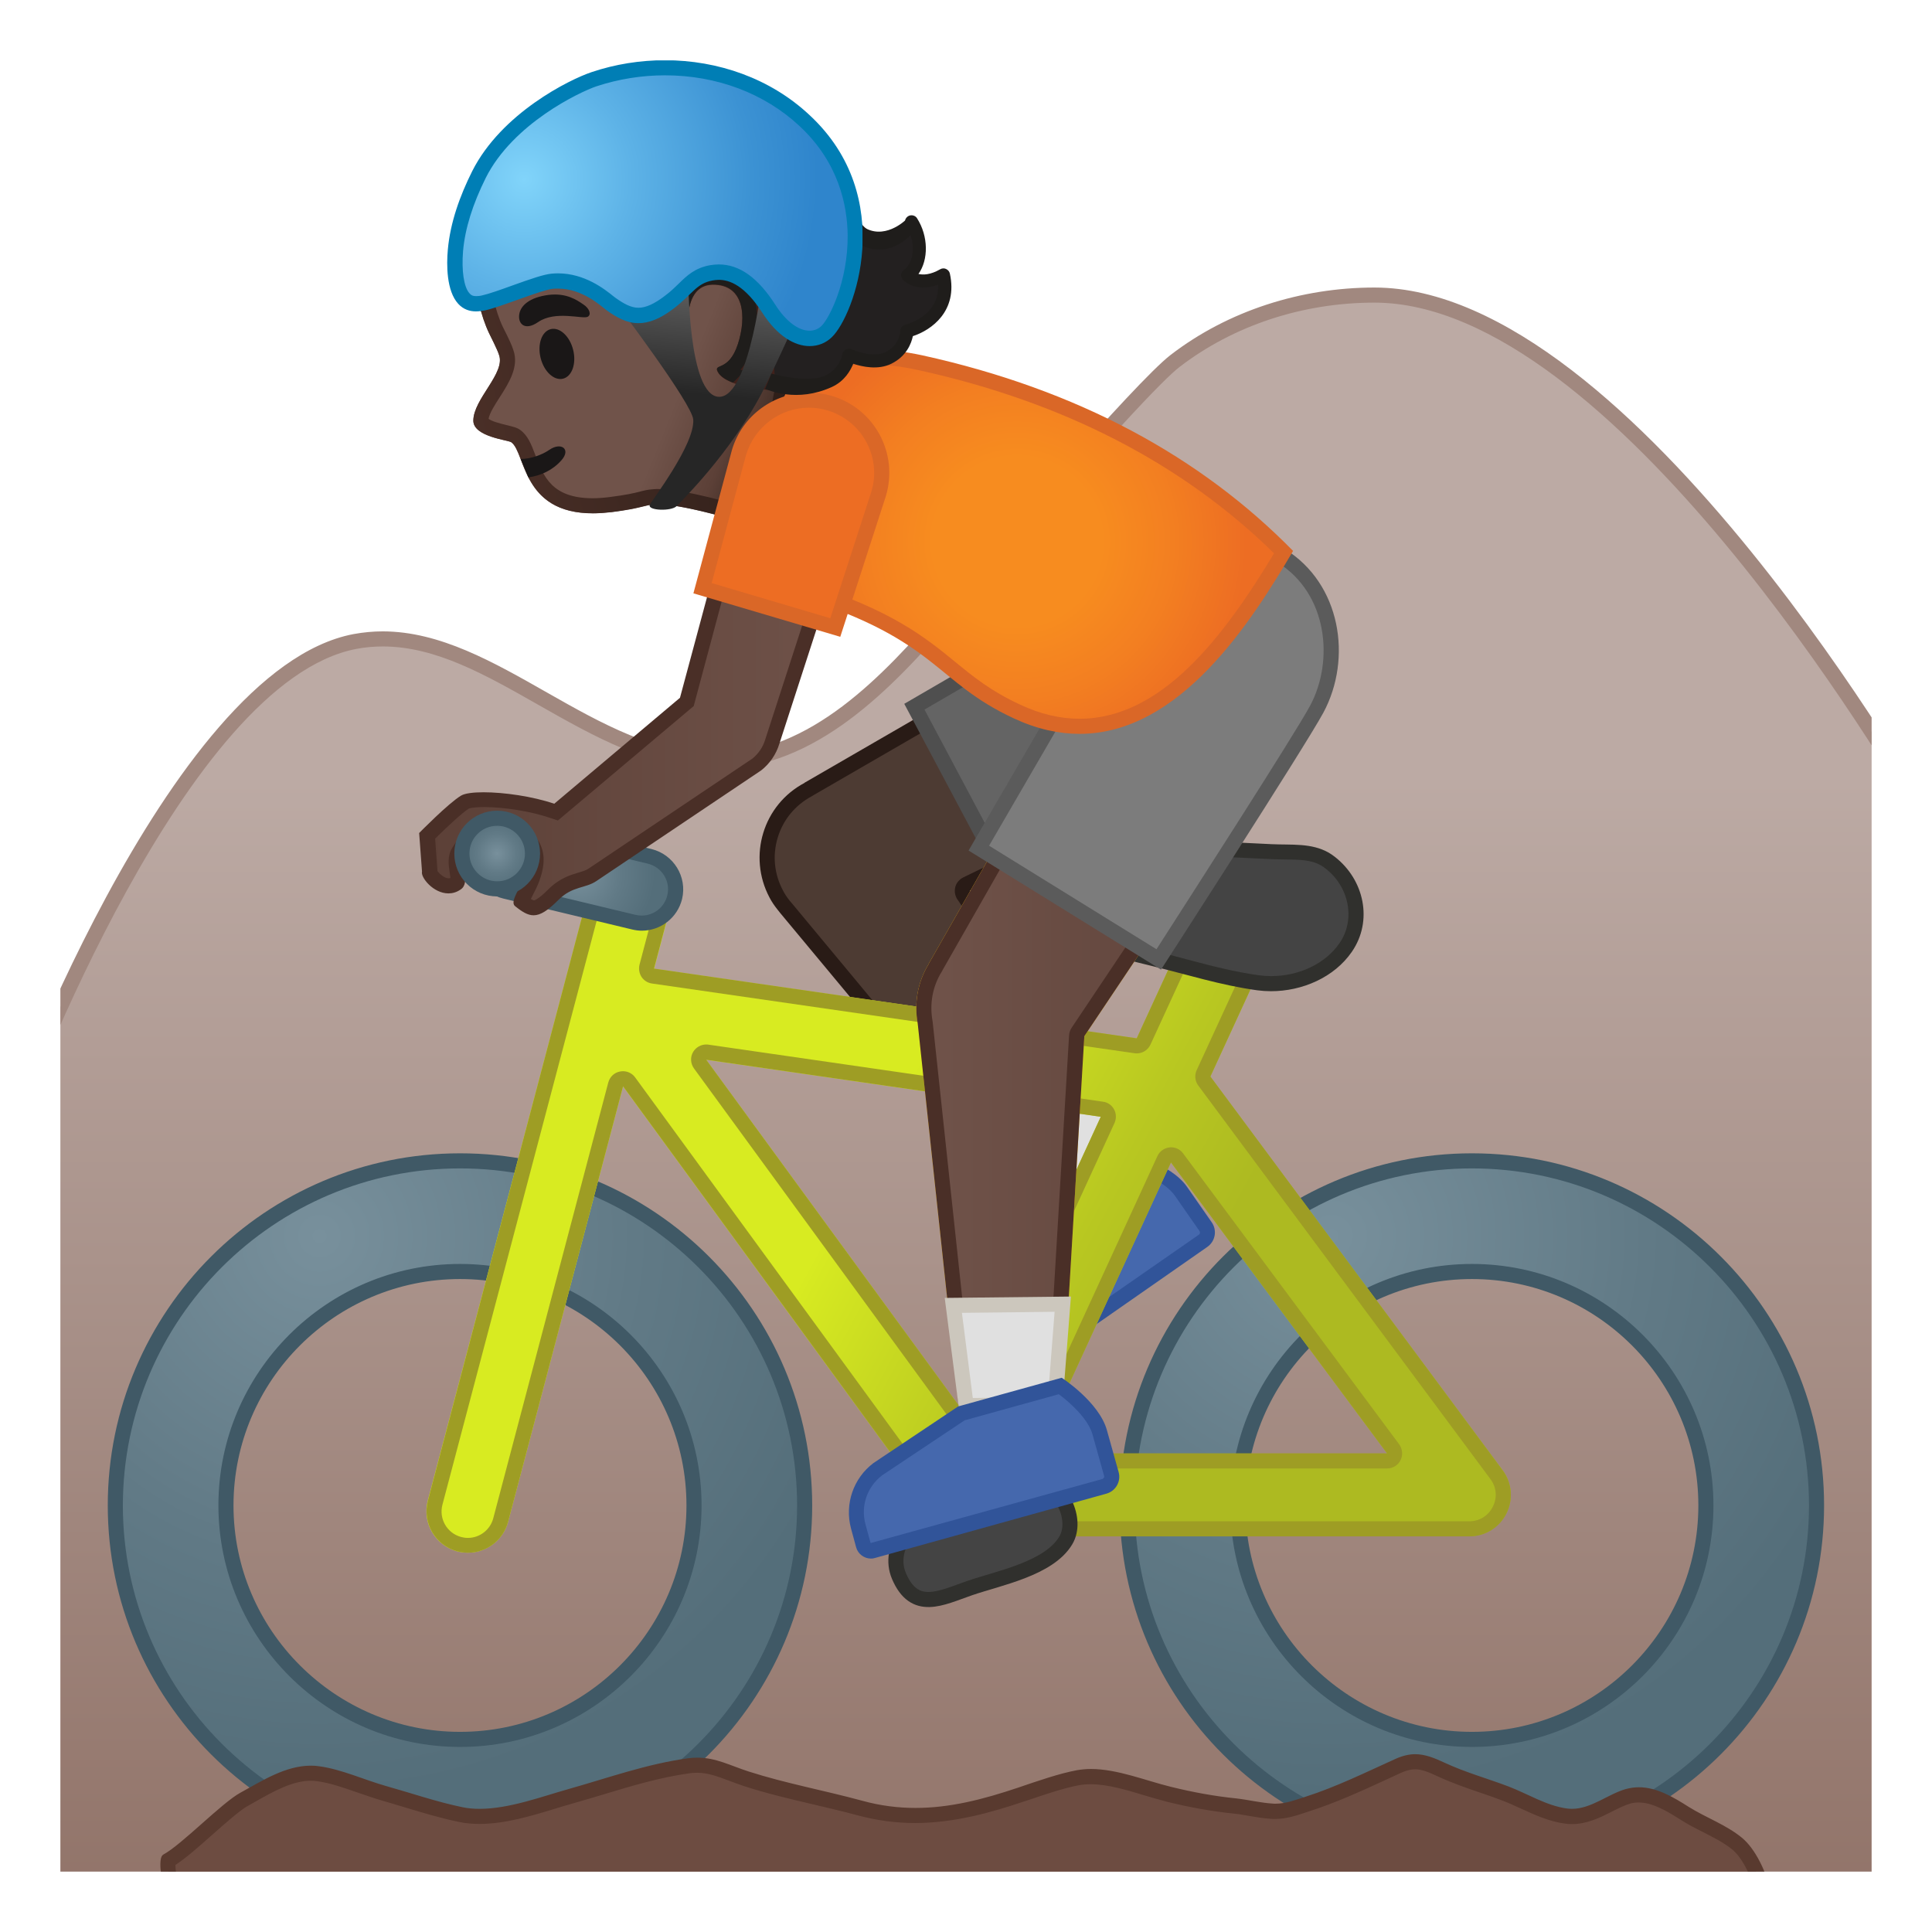 <svg viewBox="0 0 128 128" xmlns="http://www.w3.org/2000/svg" xmlns:xlink="http://www.w3.org/1999/xlink">
  <g id="Layer_4">
    <g>
      <defs>
        <rect id="SVGID_2_" height="120" width="120" x="4" y="4"/>
      </defs>
      <clipPath id="SVGID_3_">
        <use overflow="visible" xlink:href="#SVGID_2_"/>
      </clipPath>
      <g clip-path="url(#SVGID_3_)">
        <linearGradient id="SVGID_4_" gradientUnits="userSpaceOnUse" x1="64" x2="64" y1="29.208" y2="133.631">
          <stop offset="0.215" style="stop-color:#BCAAA4"/>
          <stop offset="1" style="stop-color:#8D6E63"/>
        </linearGradient>
        <path d="M0.5,127.5V75.14c0.64-1.74,11.29-30.41,23.03-32.63c0.6-0.11,1.22-0.17,1.84-0.17 c3.63,0,6.99,1.91,10.55,3.94c3.62,2.06,7.37,4.19,11.5,4.19l0.15,0c6.29-0.08,11.17-5.17,15.26-9.94 c8.43-9.84,13.49-15.42,15.02-16.6c3.65-2.81,8.34-4.36,13.2-4.36c16.28,0,35.19,32.39,36.44,34.57v73.38H0.5z" fill="url(#SVGID_4_)"/>
        <path d="M91.06,20.05c15.76,0,34.22,31.23,35.94,34.21V127H1V75.22c0.87-2.38,11.31-30.09,22.62-32.23 c0.57-0.11,1.16-0.16,1.75-0.16c3.5,0,6.8,1.88,10.3,3.87c3.68,2.09,7.49,4.26,11.75,4.26l0.15,0 c6.49-0.08,11.47-5.26,15.63-10.11c10.48-12.22,13.91-15.74,14.95-16.54C81.73,21.56,86.31,20.05,91.06,20.05 M91.06,19.05 c-4.83,0-9.68,1.52-13.51,4.47c-2.35,1.81-12.14,13.22-15.1,16.68c-3.99,4.65-8.76,9.69-14.89,9.76c-0.05,0-0.09,0-0.14,0 c-7.92,0-14.46-8.12-22.06-8.13c-0.64,0-1.28,0.06-1.94,0.18C10.97,44.38,0,75.05,0,75.05V128h128V53.99 C128,53.99,108.3,19.05,91.06,19.05L91.06,19.05z" fill="#A1887F"/>
      </g>
      <g clip-path="url(#SVGID_3_)">
        <g>
          <defs>
            <rect id="SVGID_5_" height="120" width="120" x="4" y="4"/>
          </defs>
          <clipPath id="SVGID_6_">
            <use overflow="visible" xlink:href="#SVGID_5_"/>
          </clipPath>
          <g clip-path="url(#SVGID_6_)">
            <path d="M66.37,91.4c-0.17,0-0.33-0.08-0.43-0.23l-0.73-1.06c-0.83-1.21-0.84-2.79-0.02-4.01l3.99-5.31 l5.59-3.89c0.66,0.19,2.66,0.85,3.48,2.03l1.63,2.34c0.21,0.3,0.14,0.72-0.17,0.93l-13.05,9.1 C66.58,91.37,66.48,91.4,66.37,91.4C66.37,91.4,66.37,91.4,66.37,91.4z" fill="#4568AD"/>
            <path d="M74.86,77.45c0.88,0.27,2.37,0.89,2.98,1.77l1.63,2.34c0.03,0.05,0.03,0.1,0.03,0.13 c-0.01,0.03-0.02,0.08-0.07,0.11l-13.08,9.09l-0.73-1.06c-0.71-1.04-0.72-2.38-0.03-3.43l3.94-5.25L74.86,77.45 M74.67,76.36 l-5.85,4.06l-4.06,5.4c-0.93,1.39-0.92,3.2,0.03,4.57l0.73,1.06c0.2,0.29,0.52,0.44,0.84,0.44c0.2,0,0.4-0.06,0.58-0.18 l13.05-9.1c0.53-0.37,0.66-1.1,0.29-1.63l-1.63-2.34C77.55,77.05,74.67,76.36,74.67,76.36L74.67,76.36z" fill="#315499"/>
          </g>
          <g clip-path="url(#SVGID_6_)">
            <g>
              <g>
                <g>
                  <g>
                    <linearGradient id="SVGID_8_" gradientUnits="userSpaceOnUse" x1="38.669" x2="52.856" y1="19.077" y2="24.827">
                      <stop offset="0.55" style="stop-color:#70534A"/>
                      <stop offset="0.83" style="stop-color:#5C4037"/>
                      <stop offset="1" style="stop-color:#3C2B24"/>
                    </linearGradient>
                    <path d="M51.68,10.35c-3.24-3.37-9.33-5.24-13.7-3.56c-4.89,1.88-6.85,6.07-6.6,10.81 c0.09,1.72,0.49,3.37,1.03,4.49c0.06,0.13,0.56,1.1,0.65,1.42c0.45,1.2-1.7,2.93-1.7,4.36 c0,1.07,2.31,1.28,2.51,1.43c1.04,0.75,0.63,5.39,6.66,4.62c2.03-0.26,2.13-0.47,2.86-0.51 c1.9-0.12,7.26,1.63,7.26,1.63l2.12-4.44c0,0-1.74-0.8-0.04-6.17C54.04,20.31,53.76,12.51,51.68,10.35z" fill="url(#SVGID_8_)"/>
                    <g>
                      <linearGradient id="SVGID_10_" gradientUnits="userSpaceOnUse" x1="30.459" x2="54.305" y1="24.459" y2="18.312">
                        <stop offset="0" style="stop-color:#4A2F27"/>
                        <stop offset="1" style="stop-color:#291B16"/>
                      </linearGradient>
                      <path d="M41.59,7.16c3.38,0,7.14,1.56,9.37,3.88c1.67,1.74,2.13,8.96,0.83,13.08 c-1.23,3.89-0.78,5.77-0.2,6.66l-1.46,3.04c-1.57-0.48-4.85-1.42-6.54-1.42c-0.09,0-0.17,0-0.26,0.01 c-0.4,0.02-0.67,0.09-0.97,0.17c-0.36,0.09-0.85,0.21-1.96,0.35c-0.4,0.05-0.78,0.08-1.13,0.08 c-2.72,0-3.27-1.46-3.81-2.88c-0.26-0.69-0.49-1.28-1-1.65c-0.21-0.15-0.43-0.2-0.79-0.29 c-0.68-0.16-1.12-0.3-1.3-0.44c0.06-0.38,0.44-0.97,0.75-1.45c0.6-0.94,1.28-2.01,0.89-3.11 c-0.09-0.3-0.31-0.77-0.64-1.42l-0.06-0.12c-0.5-1.05-0.85-2.59-0.93-4.11c-0.15-2.76,0.43-7.7,5.96-9.83 C39.3,7.35,40.4,7.16,41.59,7.16 M41.59,6.16c-1.27,0-2.49,0.2-3.61,0.63c-4.89,1.88-6.85,6.07-6.6,10.81 c0.09,1.72,0.49,3.37,1.03,4.49c0.06,0.13,0.56,1.1,0.65,1.42c0.45,1.2-1.7,2.93-1.7,4.36 c0,1.07,2.31,1.28,2.52,1.43c0.96,0.69,0.68,4.71,5.4,4.71c0.39,0,0.8-0.03,1.26-0.08 c2.03-0.26,2.13-0.47,2.86-0.51c0.06,0,0.13-0.01,0.19-0.01c2.04,0,7.07,1.64,7.07,1.64l2.12-4.44 c0,0-1.74-0.8-0.04-6.17c1.3-4.11,1.02-11.91-1.06-14.08C49.27,7.84,45.28,6.16,41.59,6.16L41.59,6.16z" fill="url(#SVGID_10_)"/>
                    </g>
                  </g>
                  <path d="M35.01,31.63c0.83-0.12,1.61-0.48,2.19-1.14c0.64-0.72-0.01-1.23-0.8-0.69 c-0.48,0.33-1.2,0.6-1.9,0.61L35.01,31.63z" fill="#1A1717"/>
                </g>
                <ellipse cx="36.88" cy="23.43" fill="#1A1717" rx="1.11" ry="1.69" transform="matrix(0.971 -0.241 0.241 0.971 -4.562 9.585)"/>
                <path d="M35.65,21.34c-0.93,0.64-1.39,0.05-1.23-0.61c0.12-0.48,0.63-1.02,1.91-1.19 c1.2-0.15,1.89,0.34,2.32,0.63c0.44,0.29,0.53,0.7,0.28,0.82C38.59,21.16,36.8,20.55,35.65,21.34z" fill="#1A1717"/>
              </g>
              <g>
                <radialGradient id="SVGID_11_" cx="52.74" cy="18.282" gradientTransform="matrix(1.044 -0.074 0.075 1.036 -20.229 -4.24)" gradientUnits="userSpaceOnUse" r="10.152">
                  <stop offset="0" style="stop-color:#5B3127"/>
                  <stop offset="1" style="stop-color:#40211B"/>
                </radialGradient>
                <path d="M53.13,12.16c-0.43-0.58-0.9-1.12-1.44-1.6c-0.76-0.68-1.64-1.21-2.56-1.64 c-2.44-1.13-5.24-1.5-7.88-0.96c-2.64,0.54-5.08,2.02-6.73,4.15c-1.27,1.65-2.05,3.91-1.25,5.83 c0.99-0.29,1.72-1.15,2.8-1.37c1.4-0.3,2.93-0.32,4.12-1.11c0.46-0.3,0.85-0.71,1.28-1.05c0.11-0.03,0.18-0.04,0.18-0.04 c1.91,0.55,0.5,5.03,2.91,6.98c0.48,0.39,1.04,0.71,1.04,0.71s-0.41-3.16,1.61-3.19c2.1-0.03,2.27,2.12,1.67,3.95 c-0.62,1.9-1.69,1.23-1.31,1.86c0.62,1.03,3.81,1.33,4.81,1.12c1.34-0.27,2.2-1.73,3-2.84c0.93-1.28,0.85-2.8,0.71-4.38 c-0.16-1.74-0.99-3.35-1.91-4.84C53.85,13.19,53.5,12.66,53.13,12.16z" fill="url(#SVGID_11_)"/>
              </g>
              <path d="M48.57,25.35l0.76-0.78c-0.09-0.03-0.19-0.05-0.27-0.08c0.27-0.3,0.54-0.74,0.75-1.39 c0.26-0.79,0.75-2.77-0.25-4.15c-0.36-0.49-1.05-1.09-2.3-1.09c-0.01,0-0.06,0-0.06,0c-0.72,0.01-1.35,0.29-1.8,0.82 c-0.35,0.4-0.55,0.9-0.67,1.4c-0.44-0.63-0.63-1.47-0.76-2.34l-0.92,0.42c0.2,1.18,0.55,2.38,1.51,3.16 c0.48,0.39,1.04,0.71,1.04,0.71s-0.41-3.16,1.61-3.19c0.02,0,0.03,0,0.05,0c2.05,0,2.22,2.13,1.63,3.95 c-0.62,1.9-1.69,1.23-1.31,1.86C47.73,24.95,48.11,25.17,48.57,25.35z" fill="#1F1D1B"/>
            </g>
            <g>
              <g>
                <path d="M51.94,60c0,0-0.02-0.03-0.04-0.05c-0.2-0.25-0.35-0.49-0.48-0.73c-1.32-2.49-0.37-5.59,2.11-6.91 c0.03-0.02,0.06-0.04,0.08-0.06l23.53-13.61l5.72,10.76l-18.83,9.16c-0.13,0.06-0.23,0.18-0.26,0.32 c-0.04,0.14-0.01,0.29,0.07,0.41l11.11,16.15l-6.31,4.64C68.65,80.08,51.99,60.06,51.94,60z" fill="#4D3B33"/>
                <path d="M76.96,39.34l5.23,9.85l-18.37,8.94c-0.26,0.13-0.46,0.36-0.53,0.64 c-0.07,0.28-0.02,0.58,0.14,0.82l10.83,15.75l-5.54,4.07L52.46,59.84c-0.04-0.05-0.08-0.09-0.13-0.15 c-0.01-0.01-0.02-0.03-0.03-0.04c-0.18-0.23-0.32-0.44-0.43-0.66c-0.58-1.09-0.7-2.33-0.34-3.51 c0.36-1.18,1.16-2.14,2.24-2.72c0.04-0.02,0.09-0.05,0.13-0.08L76.96,39.34 M77.35,37.95L53.3,51.86l0,0.01 c-2.74,1.45-3.77,4.85-2.32,7.59c0.15,0.29,0.33,0.55,0.53,0.8l0,0l0.04,0.05c0.05,0.06,0.1,0.12,0.15,0.19l16.86,20.27 l7.08-5.21L64.26,59.01l19.3-9.39L77.35,37.95L77.35,37.95z" fill="#291B16"/>
              </g>
              <circle cx="80.46" cy="43.79" fill="#FBC11B" r="6.61"/>
              <g>
                <path d="M60.58,46.83l16.49-9.58c0.02-0.01,0.03-0.01,0.05-0.02c1.06-0.56,2.26-0.86,3.45-0.86 c2.73,0,5.23,1.5,6.51,3.91c0.92,1.74,1.12,3.73,0.54,5.61c-0.58,1.88-1.85,3.43-3.59,4.35l-16.87,8.97L60.58,46.83z" fill="#646464"/>
                <path d="M80.57,36.86c2.55,0,4.87,1.4,6.07,3.64c0.86,1.62,1.04,3.48,0.5,5.23 c-0.54,1.75-1.72,3.19-3.34,4.05l-16.43,8.74l-6.12-11.51l16.04-9.32c0.02-0.01,0.04-0.02,0.06-0.03 C78.34,37.14,79.45,36.86,80.57,36.86 M80.57,35.86c-1.25,0-2.51,0.3-3.69,0.92l0-0.01l-16.97,9.86l7.04,13.24l17.31-9.21 c3.84-2.04,5.29-6.8,3.25-10.64C86.11,37.38,83.38,35.86,80.57,35.86L80.57,35.86z" fill="#4F4F4F"/>
              </g>
              <polygon fill="#E0E0E0" points=" 71.3,69.26 63.66,74.88 68.56,80.77 75.64,75.56 " stroke="#CCC7BD" stroke-linecap="round" stroke-linejoin="round" stroke-miterlimit="10"/>
            </g>
            <g>
              <g>
                <radialGradient id="SVGID_12_" cx="88.215" cy="81.891" gradientUnits="userSpaceOnUse" r="37.047">
                  <stop offset="0" style="stop-color:#78909C"/>
                  <stop offset="0.562" style="stop-color:#617A86"/>
                  <stop offset="1" style="stop-color:#546E7A"/>
                </radialGradient>
                <path d="M97.52,122.57c-12.59,0-22.84-10.24-22.84-22.83c0-12.59,10.25-22.83,22.84-22.83 c12.59,0,22.83,10.24,22.83,22.83C120.35,112.33,110.11,122.57,97.52,122.57z M97.52,84.24c-8.55,0-15.51,6.95-15.51,15.5 s6.96,15.5,15.51,15.5c8.55,0,15.5-6.95,15.5-15.5S106.07,84.24,97.52,84.24z" fill="url(#SVGID_12_)"/>
                <path d="M97.52,77.41c12.31,0,22.33,10.02,22.33,22.33c0,12.31-10.02,22.33-22.33,22.33 c-12.32,0-22.34-10.02-22.34-22.33C75.19,87.42,85.21,77.41,97.52,77.41 M97.52,115.74c8.82,0,16-7.18,16-16 c0-8.82-7.18-16-16-16c-8.83,0-16.01,7.18-16.01,16C81.52,108.56,88.7,115.74,97.52,115.74 M97.52,76.41 c-12.87,0-23.34,10.47-23.34,23.33c0,12.87,10.47,23.33,23.34,23.33c12.86,0,23.33-10.47,23.33-23.33 C120.85,86.87,110.39,76.41,97.52,76.41L97.52,76.41z M97.52,114.74c-8.26,0-15.01-6.73-15.01-15c0-8.27,6.74-15,15.01-15 c8.27,0,15,6.73,15,15C112.52,108.01,105.79,114.74,97.52,114.74L97.52,114.74z" fill="#405966"/>
              </g>
              <g>
                <radialGradient id="SVGID_16_" cx="21.175" cy="81.891" gradientUnits="userSpaceOnUse" r="37.047">
                  <stop offset="0" style="stop-color:#78909C"/>
                  <stop offset="0.562" style="stop-color:#617A86"/>
                  <stop offset="1" style="stop-color:#546E7A"/>
                </radialGradient>
                <path d="M30.48,122.57c-12.59,0-22.84-10.24-22.84-22.83c0-12.59,10.25-22.83,22.84-22.83 c12.59,0,22.83,10.24,22.83,22.83C53.31,112.33,43.07,122.57,30.48,122.57z M30.48,84.24c-8.55,0-15.51,6.95-15.51,15.5 s6.96,15.5,15.51,15.5c8.54,0,15.5-6.95,15.5-15.5S39.03,84.24,30.48,84.24z" fill="url(#SVGID_16_)"/>
                <path d="M30.48,77.41c12.31,0,22.33,10.02,22.33,22.33c0,12.31-10.02,22.33-22.33,22.33 c-12.32,0-22.34-10.02-22.34-22.33C8.15,87.42,18.17,77.41,30.48,77.41 M30.48,115.74c8.82,0,16-7.18,16-16 c0-8.82-7.18-16-16-16c-8.83,0-16.01,7.18-16.01,16C14.48,108.56,21.66,115.74,30.48,115.74 M30.48,76.41 c-12.87,0-23.34,10.47-23.34,23.33c0,12.87,10.47,23.33,23.34,23.33c12.86,0,23.33-10.47,23.33-23.33 C53.81,86.87,43.35,76.41,30.48,76.41L30.48,76.41z M30.48,114.74c-8.26,0-15.01-6.73-15.01-15c0-8.27,6.74-15,15.01-15 c8.27,0,15,6.73,15,15C45.48,108.01,38.75,114.74,30.48,114.74L30.48,114.74z" fill="#405966"/>
              </g>
              <g>
                <linearGradient id="SVGID_17_" gradientUnits="userSpaceOnUse" x1="53.027" x2="88.271" y1="66.011" y2="85.007">
                  <stop offset="0.224" style="stop-color:#D8EB21"/>
                  <stop offset="0.24" style="stop-color:#D6E921"/>
                  <stop offset="0.606" style="stop-color:#B8C721"/>
                  <stop offset="0.804" style="stop-color:#ADBA21"/>
                </linearGradient>
                <path d="M77.15,74.57c-0.13,0-0.26-0.01-0.4-0.03l-36.42-5.26c-1.5-0.22-2.54-1.6-2.32-3.1 c0.22-1.5,1.64-2.55,3.11-2.32l36.42,5.26c1.5,0.22,2.54,1.61,2.32,3.11C79.66,73.59,78.49,74.57,77.15,74.57z" fill="url(#SVGID_17_)"/>
              </g>
              <g>
                <linearGradient id="SVGID_18_" gradientUnits="userSpaceOnUse" x1="51.442" x2="86.692" y1="68.952" y2="87.952">
                  <stop offset="0.224" style="stop-color:#D8EB21"/>
                  <stop offset="0.24" style="stop-color:#D6E921"/>
                  <stop offset="0.606" style="stop-color:#B8C721"/>
                  <stop offset="0.804" style="stop-color:#ADBA21"/>
                </linearGradient>
                <path d="M64.44,101.78c-0.87,0-1.7-0.42-2.22-1.12L38.51,68.18c-0.9-1.22-0.63-2.94,0.6-3.83 c1.22-0.89,2.94-0.62,3.83,0.6L63.9,93.64L78.94,60.9c0.63-1.38,2.26-1.98,3.64-1.35c1.38,0.63,1.99,2.26,1.35,3.64 l-17,36.99c-0.4,0.88-1.25,1.48-2.22,1.58C64.62,101.77,64.53,101.78,64.44,101.78z" fill="url(#SVGID_18_)"/>
              </g>
              <g>
                <linearGradient id="SVGID_22_" gradientUnits="userSpaceOnUse" x1="48.916" x2="84.166" y1="73.638" y2="92.638">
                  <stop offset="0.224" style="stop-color:#D8EB21"/>
                  <stop offset="0.24" style="stop-color:#D6E921"/>
                  <stop offset="0.606" style="stop-color:#B8C721"/>
                  <stop offset="0.804" style="stop-color:#ADBA21"/>
                </linearGradient>
                <path d="M97.35,101.78H64.44c-1.51,0-2.74-1.23-2.74-2.74c0-1.51,1.23-2.74,2.74-2.74H91.9 L74.94,73.47c-0.9-1.22-0.65-2.94,0.57-3.84c1.22-0.9,2.94-0.65,3.84,0.57l20.2,27.2c0.62,0.83,0.72,1.94,0.25,2.87 C99.34,101.19,98.39,101.78,97.35,101.78z" fill="url(#SVGID_22_)"/>
              </g>
              <g>
                <linearGradient id="SVGID_23_" gradientUnits="userSpaceOnUse" x1="43.529" x2="78.779" y1="83.632" y2="102.632">
                  <stop offset="0.224" style="stop-color:#D8EB21"/>
                  <stop offset="0.24" style="stop-color:#D6E921"/>
                  <stop offset="0.606" style="stop-color:#B8C721"/>
                  <stop offset="0.804" style="stop-color:#ADBA21"/>
                </linearGradient>
                <path d="M31,102.87c-0.24,0-0.47-0.03-0.71-0.09c-1.46-0.39-2.33-1.89-1.95-3.35L39.1,58.72 c0.4-1.46,1.9-2.34,3.35-1.95c1.47,0.39,2.35,1.89,1.96,3.35l-10.75,40.71C33.33,102.06,32.21,102.87,31,102.87z" fill="url(#SVGID_23_)"/>
              </g>
              <path d="M41.75,57.67c0.15,0,0.3,0.02,0.44,0.06c0.45,0.12,0.83,0.41,1.07,0.81 c0.23,0.4,0.3,0.87,0.18,1.32l-1.07,4.05c-0.07,0.28-0.02,0.57,0.13,0.81c0.16,0.24,0.41,0.4,0.69,0.44l31.98,4.62 c0.05,0.01,0.1,0.01,0.14,0.01c0.39,0,0.74-0.22,0.91-0.58l3.63-7.89c0.28-0.62,0.9-1.01,1.59-1.01 c0.25,0,0.49,0.05,0.72,0.16c0.43,0.2,0.75,0.54,0.91,0.98c0.16,0.44,0.14,0.91-0.05,1.33l-3.74,8.13 c-0.15,0.33-0.11,0.72,0.11,1.01L98.75,98c0.4,0.53,0.46,1.23,0.15,1.83c-0.29,0.59-0.89,0.96-1.55,0.96H64.44 c-0.12,0-0.24-0.02-0.38-0.05c-0.03-0.01-0.07-0.02-0.11-0.03c-0.11-0.03-0.19-0.06-0.26-0.09 c-0.03-0.01-0.05-0.03-0.11-0.06c-0.07-0.04-0.14-0.08-0.2-0.13c-0.04-0.03-0.08-0.06-0.11-0.09 c-0.06-0.05-0.1-0.11-0.15-0.17c-0.03-0.04-0.07-0.08-0.11-0.12L42.08,71.38c-0.19-0.26-0.49-0.41-0.81-0.41 c-0.06,0-0.12,0.01-0.19,0.02c-0.38,0.07-0.68,0.35-0.78,0.73l-7.62,28.87c-0.2,0.76-0.89,1.3-1.68,1.3 c-0.16,0-0.3-0.02-0.45-0.06c-0.93-0.25-1.48-1.2-1.24-2.13l10.75-40.7C40.27,58.21,40.96,57.67,41.75,57.67L41.75,57.67 M63.9,94.64c0.03,0,0.07,0,0.1-0.01c0.35-0.04,0.66-0.26,0.81-0.58l9.03-19.65c0.13-0.29,0.12-0.62-0.03-0.9 c-0.15-0.28-0.42-0.47-0.74-0.51l-26.14-3.78c-0.05-0.01-0.1-0.01-0.14-0.01c-0.35,0-0.67,0.18-0.86,0.48 c-0.21,0.34-0.19,0.78,0.05,1.11l17.11,23.43C63.28,94.49,63.58,94.64,63.9,94.64 M68.72,97.29H91.9 c0.38,0,0.72-0.21,0.89-0.55c0.17-0.34,0.13-0.74-0.09-1.05L78.38,76.41c-0.19-0.26-0.49-0.4-0.8-0.4 c-0.03,0-0.07,0-0.1,0.01c-0.35,0.04-0.66,0.26-0.8,0.58l-8.86,19.28c-0.14,0.31-0.12,0.67,0.07,0.96 C68.06,97.12,68.38,97.29,68.72,97.29 M41.75,56.67c-1.21,0-2.32,0.81-2.65,2.04L28.35,99.43 c-0.38,1.46,0.49,2.96,1.95,3.35c0.24,0.06,0.47,0.09,0.71,0.09c1.21,0,2.32-0.81,2.65-2.04l7.62-28.86l20.95,28.69 c0.04,0.05,0.09,0.09,0.13,0.14c0.08,0.09,0.15,0.18,0.24,0.26c0.06,0.05,0.12,0.1,0.18,0.15c0.1,0.08,0.2,0.15,0.31,0.21 c0.06,0.03,0.12,0.07,0.18,0.1c0.13,0.06,0.27,0.11,0.4,0.15c0.05,0.02,0.1,0.04,0.16,0.05c0.19,0.04,0.4,0.07,0.6,0.07 h32.92c1.04,0,1.99-0.58,2.45-1.51c0.47-0.92,0.38-2.04-0.25-2.87L80.19,71.32l3.74-8.13c0.64-1.38,0.03-3.01-1.35-3.64 c-0.37-0.17-0.76-0.25-1.14-0.25c-1.04,0-2.04,0.59-2.5,1.6l-3.63,7.89l-31.98-4.62l1.07-4.05 c0.39-1.46-0.48-2.96-1.96-3.35C42.21,56.7,41.98,56.67,41.75,56.67L41.75,56.67z M63.9,93.64L46.79,70.21l26.14,3.78 L63.9,93.64L63.9,93.64z M68.72,96.29l8.86-19.28L91.9,96.29H68.72L68.72,96.29z" fill="#9E9D24"/>
              <path clip-rule="evenodd" d=" M62.21,99.76c-1.67,0.74-3.47,2.72-2.65,4.66c1.03,2.41,2.77,1.46,4.67,0.8c1.9-0.66,5.26-1.28,6.38-3.16 c0.83-1.39-0.31-3.72-1.9-3.98C67.75,97.92,63.11,99.36,62.21,99.76z" fill="#444444" fill-rule="evenodd" stroke="#30302D" stroke-linecap="round" stroke-linejoin="round" stroke-miterlimit="10"/>
              <g>
                <radialGradient id="SVGID_24_" cx="38.248" cy="57.884" gradientUnits="userSpaceOnUse" r="5.154">
                  <stop offset="0" style="stop-color:#78909C"/>
                  <stop offset="0.562" style="stop-color:#617A86"/>
                  <stop offset="1" style="stop-color:#546E7A"/>
                </radialGradient>
                <path d="M42.52,61.15c-0.18,0-0.35-0.02-0.52-0.06l-8.54-2.05c-0.58-0.14-1.08-0.5-1.39-1.01 c-0.31-0.51-0.41-1.11-0.27-1.7c0.24-1.01,1.14-1.72,2.19-1.72c0.17,0,0.35,0.02,0.52,0.06l8.54,2.05 c1.2,0.29,1.95,1.5,1.66,2.71C44.46,60.44,43.56,61.15,42.52,61.15z" fill="url(#SVGID_24_)"/>
                <path d="M33.98,55.12L33.98,55.12c0.14,0,0.27,0.02,0.4,0.05l8.54,2.05c0.94,0.23,1.52,1.17,1.29,2.1 c-0.19,0.79-0.89,1.34-1.7,1.34c-0.14,0-0.27-0.02-0.41-0.05l-8.54-2.05c-0.45-0.11-0.84-0.39-1.08-0.78 c-0.24-0.4-0.32-0.87-0.21-1.32C32.47,55.67,33.17,55.12,33.98,55.12 M33.98,54.12c-1.24,0-2.37,0.84-2.67,2.1 c-0.35,1.48,0.55,2.96,2.03,3.31l8.54,2.05c0.21,0.05,0.42,0.08,0.64,0.08c1.24,0,2.36-0.84,2.67-2.1 c0.35-1.47-0.56-2.95-2.03-3.31l-8.54-2.05C34.41,54.14,34.19,54.12,33.98,54.12L33.98,54.12z" fill="#405966"/>
              </g>
              <g>
                <path clip-rule="evenodd" d="M84.22,65.17c-0.28,0-0.57-0.02-0.84-0.06 c-1.67-0.23-3.35-0.67-4.98-1.1c-0.67-0.18-1.33-0.35-1.99-0.51l-0.33-0.08c-1.98-0.48-4.03-0.98-5.83-1.95 c-1.82-0.98-2.4-2-1.91-3.29c0.46-1.2,1.71-2.11,2.9-2.11l0.14,0c0.78,0.04,1.56,0.05,2.34,0.05c0.52,0,1.04-0.01,1.55-0.01 c0.52-0.01,1.03-0.01,1.55-0.01c1.03,0,1.85,0.02,2.6,0.07c1.57,0.1,3.15,0.17,4.71,0.25l0.12,0 c0.29,0.01,0.58,0.02,0.86,0.02c0.97,0.01,1.88,0.02,2.68,0.47c0.1,0.06,0.23,0.14,0.34,0.23c1.79,1.39,2.24,3.85,1.04,5.61 C88.16,64.25,86.26,65.17,84.22,65.17C84.22,65.17,84.22,65.17,84.22,65.17z" fill="#444444" fill-rule="evenodd"/>
                <path d="M71.24,56.57c0.04,0,0.07,0,0.11,0c0.69,0.04,1.44,0.05,2.37,0.05c0.52,0,1.04-0.01,1.55-0.01 c0.51-0.01,1.03-0.01,1.54-0.01c1.02,0,1.84,0.02,2.58,0.07c1.54,0.1,3.12,0.17,4.64,0.24l0.2,0.01 c0.29,0.01,0.59,0.02,0.88,0.02c0.94,0.01,1.76,0.02,2.4,0.39c0.1,0.06,0.21,0.13,0.32,0.22c1.57,1.22,1.98,3.39,0.92,4.93 c-0.92,1.35-2.66,2.19-4.54,2.19c-0.26,0-0.52-0.02-0.77-0.05c-1.64-0.22-3.31-0.66-4.92-1.09 c-0.67-0.18-1.34-0.35-2.01-0.52l-0.32-0.08c-1.95-0.47-3.97-0.96-5.71-1.91c-1.97-1.06-1.97-1.91-1.68-2.67 C69.2,57.34,70.25,56.57,71.24,56.57L71.24,56.57 M71.24,55.57c-1.47,0-2.86,1.11-3.37,2.43c-0.72,1.87,0.55,3.05,2.14,3.91 c1.95,1.06,4.14,1.56,6.27,2.08c2.32,0.56,4.64,1.3,7.02,1.62c0.3,0.04,0.6,0.06,0.91,0.06c2.06,0,4.19-0.91,5.36-2.62 c1.4-2.04,0.82-4.76-1.13-6.28c-0.13-0.1-0.27-0.2-0.41-0.28c-1.15-0.65-2.44-0.5-3.76-0.56c-1.6-0.08-3.22-0.15-4.82-0.25 c-0.88-0.06-1.76-0.07-2.64-0.07c-1.03,0-2.07,0.02-3.09,0.02c-0.78,0-1.55-0.01-2.32-0.05 C71.36,55.57,71.3,55.57,71.24,55.57L71.24,55.57z" fill="#30302D"/>
              </g>
            </g>
            <g>
              <linearGradient id="SVGID_25_" gradientUnits="userSpaceOnUse" x1="102.025" x2="36.192" y1="3.217" y2="140.867">
                <stop offset="0.195" style="stop-color:#FFB300"/>
                <stop offset="0.691" style="stop-color:#FFCA28"/>
              </linearGradient>
              <path d="M86.54,46.67L75.3,39.71L61.53,63.85l0.01,0l0,0c-0.76,1.23-0.98,2.63-0.74,3.95l2.77,25.84 l6.79-0.09l1.48-24.9L86.54,46.67z" fill="url(#SVGID_25_)"/>
              <circle cx="80.92" cy="43.19" fill="#FBC11B" r="6.61"/>
              <g>
                <linearGradient id="SVGID_26_" gradientUnits="userSpaceOnUse" x1="61.206" x2="85.84" y1="66.767" y2="66.767">
                  <stop offset="0" style="stop-color:#70534A"/>
                  <stop offset="1" style="stop-color:#5C4037"/>
                </linearGradient>
                <path d="M61.29,67.74c-0.23-1.28,0.01-2.56,0.67-3.63c0.02-0.03,0.03-0.06,0.04-0.09l13.47-23.62 l10.36,6.41L71.41,68.37c-0.05,0.07-0.08,0.16-0.08,0.25l-1.45,24.44l-5.87,0.07L61.29,67.74z" fill="url(#SVGID_26_)"/>
                <path d="M75.66,41.1l9.48,5.87L71,68.09c-0.1,0.15-0.16,0.32-0.17,0.5L69.4,92.56l-4.94,0.06l-2.67-24.93 c0-0.02-0.01-0.05-0.01-0.07c-0.2-1.13,0.01-2.28,0.61-3.24c0.03-0.04,0.05-0.09,0.07-0.13L75.66,41.1 M75.3,39.71 L61.53,63.85l0.01,0c-0.76,1.23-0.98,2.63-0.74,3.95l2.77,25.84l6.79-0.09l1.48-24.9l14.72-21.98L75.3,39.71L75.3,39.71z" fill="#4A2F27"/>
              </g>
              <g>
                <polygon fill="#E0E0E0" points="63.15,86.49 70.41,86.4 69.88,93.05 64,93.13 "/>
                <path d="M69.87,86.91l-0.44,5.65l-4.98,0.06l-0.72-5.64L69.87,86.91 M70.95,85.9L70.95,85.9L70.95,85.9z M70.95,85.9l-8.36,0.09l0.98,7.64l6.79-0.09L70.95,85.9L70.95,85.9z" fill="#CCC7BD"/>
              </g>
              <g>
                <path d="M64.85,56.19l9.84-16.93c0.01-0.02,0.02-0.03,0.04-0.05c1.35-2.18,3.7-3.49,6.27-3.49 c1.36,0,2.7,0.38,3.87,1.1c3.63,2.25,4.05,7.03,2.37,10.17c-1.06,1.98-8.91,14.17-10.47,16.58L64.85,56.19z" fill="#7C7C7C"/>
                <path d="M81,36.21c1.27,0,2.52,0.36,3.61,1.03c3.38,2.09,3.77,6.56,2.19,9.51 c-1,1.87-8.16,12.99-10.18,16.14l-11.09-6.86l9.58-16.49c0.02-0.02,0.03-0.04,0.04-0.07C76.42,37.43,78.6,36.21,81,36.21 M81,35.21c-2.63,0-5.21,1.32-6.7,3.73l0,0L64.17,56.35l12.75,7.89c0,0,9.56-14.8,10.76-17.03 c1.93-3.6,1.15-8.54-2.55-10.83C83.84,35.59,82.41,35.21,81,35.21L81,35.21z" fill="#5B5B5B"/>
              </g>
              <g>
                <path d="M57.7,102.75c-0.23,0-0.44-0.16-0.5-0.38l-0.34-1.25c-0.38-1.42,0.13-2.91,1.31-3.79l5.53-3.69 l6.56-1.81c0.56,0.4,2.23,1.68,2.61,3.07l0.77,2.75c0.05,0.17,0.03,0.35-0.06,0.51c-0.09,0.16-0.23,0.27-0.4,0.32 l-15.33,4.26C57.79,102.74,57.74,102.75,57.7,102.75z" fill="#4568AD"/>
                <path d="M70.15,92.37c0.74,0.55,1.94,1.63,2.23,2.66l0.77,2.75c0.02,0.06,0,0.1-0.02,0.13 c-0.02,0.03-0.05,0.06-0.1,0.08l-15.35,4.24l-0.34-1.24c-0.33-1.22,0.11-2.49,1.11-3.25l5.46-3.64L70.15,92.37 M70.34,91.28l-6.86,1.9l-5.61,3.75c-1.33,1-1.92,2.71-1.49,4.33l0.34,1.25c0.12,0.45,0.54,0.75,0.98,0.75 c0.09,0,0.18-0.01,0.27-0.04l15.33-4.26c0.62-0.17,0.99-0.82,0.81-1.44l-0.77-2.75C72.83,92.89,70.34,91.28,70.34,91.28 L70.34,91.28z" fill="#315499"/>
              </g>
            </g>
            <g>
              <radialGradient id="SVGID_27_" cx="67.388" cy="35.88" gradientUnits="userSpaceOnUse" r="15.193">
                <stop offset="0.367" style="stop-color:#F78C1F"/>
                <stop offset="0.68" style="stop-color:#F37F21"/>
                <stop offset="1" style="stop-color:#ED6D23"/>
              </radialGradient>
              <path d="M71.52,48.12c-1.35,0-2.74-0.33-4.13-0.97c-2.01-0.93-3.19-1.89-4.44-2.92 c-2.02-1.65-4.11-3.36-9.74-5.14c-1.28-0.41-2.32-1.39-2.93-2.78c-0.73-1.68-0.74-3.68-0.01-5.22 c0.79-1.64,1.55-3.3,2.29-4.93c0.74-1.68,2.45-2.52,5.07-2.52c1.02,0,2.16,0.13,3.37,0.4c9.8,2.15,17.88,6.37,24.05,12.54 C81.61,42.34,77.33,48.12,71.52,48.12C71.52,48.12,71.52,48.12,71.52,48.12z" fill="url(#SVGID_27_)"/>
              <path d="M57.63,24.14c0.99,0,2.08,0.13,3.26,0.39c9.55,2.1,17.46,6.18,23.52,12.13 c-3.33,5.53-7.45,10.96-12.89,10.96c-1.28,0-2.6-0.31-3.92-0.93c-1.95-0.9-3.11-1.85-4.33-2.85 c-1.96-1.6-4.18-3.42-9.9-5.23c-1.14-0.36-2.07-1.25-2.62-2.5c-0.67-1.53-0.67-3.41-0.02-4.8c0.79-1.65,1.56-3.31,2.3-4.95 C53.67,24.88,55.22,24.14,57.63,24.14 M57.63,23.14c-2.52,0-4.63,0.78-5.53,2.82c-0.73,1.62-1.49,3.27-2.28,4.92 c-1.41,2.99-0.26,7.58,3.24,8.68c9.09,2.89,8.84,5.59,14.12,8.04c1.53,0.71,2.98,1.02,4.34,1.02 c6.66,0,11.37-7.4,14.15-12.12c-6.11-6.23-14.25-10.69-24.57-12.96C59.92,23.29,58.74,23.14,57.63,23.14L57.63,23.14z" fill="#DA6727"/>
            </g>
            <g>
              <radialGradient id="SVGID_28_" cx="47.292" cy="130.008" gradientTransform="matrix(0.842 -0.608 0.59 0.808 -67.047 -62.07)" gradientUnits="userSpaceOnUse" r="7.845">
                <stop offset="0" style="stop-color:#444140"/>
                <stop offset="1" style="stop-color:#232020"/>
              </radialGradient>
              <path d="M56.24,23.54c0,0,1.51,0.72,2.6,0.19c1.21-0.59,1.23-1.78,1.23-1.78s2.8-0.59,2.14-3.59 c-1.56,0.89-2.09-0.09-2.09-0.09c0.94-0.66,1.03-2.34,0.25-3.56c0,0-1.22,1.66-2.59,0.78c-1.1-0.7-5.58-6.82-7.21-6.87 c-0.66-0.02,0.46,9.56,0.55,10.37c0.21,2.05,0.05,4.56,0.26,6.61c0.58,0.17,3.06-0.14,3.52-0.33 C56.11,24.78,56.24,23.54,56.24,23.54z" fill="url(#SVGID_28_)"/>
            </g>
            <g>
              <circle cx="53.58" cy="30.16" fill="#FBC11B" r="4.06"/>
              <g>
                <linearGradient id="SVGID_29_" gradientUnits="userSpaceOnUse" x1="28.297" x2="56.847" y1="44.893" y2="44.893">
                  <stop offset="0" style="stop-color:#5C4037"/>
                  <stop offset="1" style="stop-color:#70534A"/>
                </linearGradient>
                <path d="M35.37,60.15c-0.2,0-0.44-0.12-0.82-0.42c0.05-0.16,0.2-0.45,0.3-0.66 c0.15-0.29,0.3-0.6,0.42-0.9c0.47-1.31,0.28-2.13-0.7-2.95c-0.19-0.16-0.54-0.32-1.7-0.32c-0.57,0-1.09,0.04-1.09,0.04 l-0.18,0.01l-0.13,0.13c-0.03,0.03-0.68,0.69-1.09,1.37c-0.23,0.38-0.16,0.83-0.1,1.27c0.05,0.32,0.1,0.71-0.02,0.8 c-0.17,0.12-0.35,0.17-0.54,0.17c-0.64,0-1.22-0.68-1.26-0.9l-0.17-2.42c0.62-0.62,1.93-1.89,2.52-2.24 c0.09-0.06,0.46-0.15,1.23-0.15c1.18,0,3.04,0.23,4.52,0.73l0.27,0.09l8.66-7.3l4.54-16.88l6.81,2.02l-5.66,17.46 c-0.18,0.62-0.54,1.15-1.04,1.55l-10.86,7.3c-0.23,0.16-0.5,0.24-0.81,0.33c-0.51,0.15-1.15,0.34-1.79,0.98 C36.07,59.88,35.67,60.15,35.37,60.15L35.37,60.15z" fill="url(#SVGID_29_)"/>
                <path d="M50.38,30.26l5.83,1.73l-5.51,17c-0.15,0.5-0.44,0.93-0.84,1.26l-10.87,7.3 c-0.16,0.11-0.38,0.18-0.66,0.26c-0.54,0.16-1.27,0.38-2,1.11c-0.73,0.73-0.95,0.73-0.96,0.73c-0.01,0-0.06-0.01-0.2-0.09 c0.04-0.09,0.09-0.18,0.13-0.26c0.15-0.29,0.32-0.62,0.44-0.96c0.55-1.51,0.29-2.55-0.85-3.5 c-0.37-0.31-0.96-0.44-2.02-0.44c-0.59,0-1.11,0.04-1.13,0.04l-0.37,0.03l-0.26,0.26c-0.07,0.07-0.73,0.75-1.16,1.46 c-0.32,0.53-0.23,1.12-0.16,1.6c0.02,0.11,0.04,0.27,0.05,0.38c-0.05,0.01-0.08,0.02-0.11,0.02c-0.3,0-0.63-0.31-0.75-0.49 l0-0.03l-0.15-2.11c0.74-0.73,1.8-1.72,2.23-1.99c0,0,0.24-0.1,1-0.1c1.35,0,3.14,0.29,4.36,0.71l0.54,0.18l0.43-0.36 l8.33-7.02l0.24-0.2l0.08-0.3L50.38,30.26 M49.68,29.01l-4.63,17.22l-8.33,7.02c-1.43-0.49-3.34-0.76-4.68-0.76 c-0.69,0-1.24,0.07-1.49,0.22c-0.84,0.5-2.78,2.48-2.78,2.48l0.19,2.56c-0.1,0.37,0.74,1.44,1.75,1.44 c0.26,0,0.54-0.07,0.81-0.26c0.68-0.45-0.05-1.7,0.27-2.23c0.38-0.63,1.01-1.27,1.01-1.27s0.5-0.04,1.05-0.04 c0.56,0,1.18,0.04,1.38,0.21c0.76,0.63,0.98,1.19,0.55,2.39c-0.31,0.86-1.02,1.75-0.66,2.04c0.47,0.38,0.84,0.61,1.23,0.61 c0.46,0,0.94-0.31,1.66-1.03c0.92-0.92,1.79-0.74,2.52-1.25l10.9-7.32c0.56-0.44,0.99-1.05,1.21-1.78l5.82-17.95 L49.68,29.01L49.68,29.01z" fill="#4A2F27"/>
              </g>
              <g>
                <path d="M46.54,38.97c0,0,2.42-8.99,2.42-9.01c0.6-2.03,2.5-3.45,4.62-3.45c0.46,0,0.92,0.07,1.37,0.2 c2.55,0.75,4.01,3.44,3.25,5.99l-2.88,8.87L46.54,38.97z" fill="#ED6D23"/>
                <path d="M53.59,27.01c0.41,0,0.83,0.06,1.23,0.18c2.29,0.68,3.59,3.09,2.92,5.35l-2.73,8.42l-7.86-2.33 l2.27-8.46c0.01-0.02,0.01-0.04,0.02-0.06C49.99,28.29,51.69,27.01,53.59,27.01 M53.59,26.01c-2.3,0-4.42,1.5-5.1,3.81l0,0 l-2.55,9.49l9.73,2.88l3.03-9.35c0.83-2.82-0.77-5.78-3.59-6.61C54.6,26.08,54.09,26.01,53.59,26.01L53.59,26.01z" fill="#DA6727"/>
              </g>
            </g>
            <g>
              <linearGradient id="SVGID_30_" gradientTransform="matrix(0.996 0.087 -0.087 0.996 -23.509 6.731)" gradientUnits="userSpaceOnUse" x1="71.603" x2="71.603" y1="5.441" y2="13.289">
                <stop offset="0" style="stop-color:#646464"/>
                <stop offset="0.995" style="stop-color:#262626"/>
              </linearGradient>
              <path d="M45.93,27.8c0.11,1.66-2.8,5.42-2.88,5.65c-0.16,0.38,1.43,0.44,1.78,0.08 c0.35-0.36,3.57-3.53,5.64-7.49c0.93-1.78,3.03-6.51,3.03-6.51l-2.93-1.43c0,0-0.86,8.22-2.93,8.19 c-2.08-0.03-2.04-7.99-2.04-7.99l-4.67,1.94C40.93,20.24,45.87,26.77,45.93,27.8z" fill="url(#SVGID_30_)"/>
              <g>
                <radialGradient id="SVGID_31_" cx="34.724" cy="11.872" gradientUnits="userSpaceOnUse" r="19.451">
                  <stop offset="0" style="stop-color:#81D4FA"/>
                  <stop offset="0.36" style="stop-color:#5EB3E7"/>
                  <stop offset="0.775" style="stop-color:#3C92D3"/>
                  <stop offset="1" style="stop-color:#2F85CC"/>
                </radialGradient>
                <path d="M53.64,22.41c-0.92,0-1.91-0.71-2.7-1.96c-1.05-1.64-2.13-2.43-3.32-2.43 c-0.17,0-0.34,0.02-0.49,0.04c-0.86,0.15-1.31,0.59-1.83,1.09c-0.26,0.25-0.55,0.54-0.95,0.84 c-0.78,0.6-1.45,0.89-2.06,0.89c-0.63,0-1.19-0.3-1.83-0.76c-0.04-0.03-0.09-0.07-0.15-0.12c-0.52-0.42-1.74-1.4-3.36-1.4 c-0.12,0-0.24,0.01-0.37,0.02c-0.46,0.04-1.25,0.32-2.5,0.77c-0.79,0.28-1.6,0.57-2.05,0.67c-0.2,0.04-0.36,0.06-0.51,0.06 c-0.34,0-0.59-0.1-0.8-0.34c-0.48-0.52-0.69-1.72-0.56-3.2c0.14-1.54,0.66-3.23,1.55-5.01c1.85-3.7,6.23-5.85,7.62-6.32 c1.52-0.51,3.1-0.76,4.71-0.76c3.54,0,6.82,1.24,9.24,3.48c2.75,2.55,3.34,5.56,3.36,7.63c0.02,3.15-1.24,5.74-1.89,6.36 C54.46,22.26,54.07,22.41,53.64,22.41L53.64,22.41z" fill="url(#SVGID_31_)"/>
                <path d="M44.06,4.99c3.42,0,6.58,1.19,8.9,3.35c2.62,2.43,3.18,5.29,3.2,7.26c0.02,3.07-1.22,5.5-1.74,6 c-0.21,0.2-0.48,0.31-0.78,0.31c-0.75,0-1.58-0.63-2.28-1.73c-1.15-1.79-2.37-2.66-3.74-2.66c-0.19,0-0.38,0.02-0.57,0.05 c-1.01,0.18-1.54,0.69-2.09,1.23c-0.26,0.25-0.53,0.52-0.91,0.8c-0.69,0.53-1.26,0.79-1.75,0.79 c-0.5,0-0.98-0.27-1.54-0.67c-0.03-0.02-0.08-0.06-0.13-0.1c-0.56-0.45-1.88-1.51-3.67-1.51c-0.13,0-0.27,0.01-0.41,0.02 c-0.52,0.05-1.34,0.33-2.62,0.79c-0.77,0.28-1.57,0.56-1.98,0.65c-0.16,0.04-0.3,0.05-0.41,0.05 c-0.2,0-0.32-0.05-0.43-0.18c-0.38-0.41-0.54-1.51-0.43-2.82c0.13-1.48,0.64-3.1,1.5-4.83c1.81-3.61,6.24-5.7,7.33-6.07 C40.97,5.24,42.5,4.99,44.06,4.99 M44.06,3.99c-1.64,0-3.3,0.26-4.87,0.79c-1.44,0.48-5.97,2.71-7.91,6.57 c-0.81,1.62-1.45,3.39-1.61,5.19c-0.09,0.98-0.1,2.73,0.69,3.59c0.35,0.38,0.77,0.5,1.17,0.5c0.21,0,0.42-0.03,0.62-0.07 c1.05-0.23,3.7-1.35,4.49-1.43c0.11-0.01,0.21-0.01,0.32-0.01c1.66,0,2.89,1.19,3.22,1.43c0.67,0.48,1.34,0.86,2.12,0.86 c0.67,0,1.43-0.27,2.36-0.99c1.21-0.93,1.48-1.65,2.56-1.84c0.12-0.02,0.26-0.04,0.4-0.04c0.73,0,1.73,0.38,2.9,2.2 c0.99,1.54,2.14,2.19,3.12,2.19c0.57,0,1.08-0.21,1.47-0.59c1.49-1.42,4.39-9.27-1.47-14.71 C51.04,5.19,47.56,3.99,44.06,3.99L44.06,3.99z" fill="#007EB5"/>
              </g>
            </g>
            <path d="M50.69,25.77l0.42-1.02c0.34,0.1,2.55,0.65,3.6,0.12c0.93-0.46,1.09-1.36,1.1-1.4 c0.02-0.13,0.11-0.25,0.23-0.32c0.12-0.06,0.27-0.07,0.39-0.01c0.01,0,1.34,0.62,2.23,0.19c0.96-0.47,0.99-1.39,0.99-1.4 c0-0.2,0.14-0.37,0.33-0.42c0.1-0.02,2.27-0.57,2.17-2.65c-1.48,0.56-2.29-0.28-2.33-0.32c-0.09-0.09-0.13-0.22-0.12-0.34 s0.08-0.24,0.18-0.31c0.59-0.42,0.75-1.4,0.45-2.31c-0.31,0.3-1.51,1.45-3.18,0.71l0-1.29c1.39,0.97,2.81-0.39,2.81-0.39 c0.04-0.17,0.18-0.31,0.35-0.34c0.17-0.03,0.35,0.04,0.44,0.18c0.77,1.2,0.77,2.76,0.1,3.7c0.3,0.07,0.78,0.07,1.44-0.31 c0.12-0.07,0.27-0.08,0.39-0.02c0.13,0.06,0.22,0.17,0.25,0.3c0.55,2.49-1.22,3.75-2.45,4.15c-0.1,0.47-0.41,1.33-1.43,1.83 c-0.87,0.43-1.92,0.2-2.52,0c-0.19,0.46-0.57,1.15-1.42,1.54C52.78,26.7,50.93,25.84,50.69,25.77z" fill="#1F1D1B"/>
          </g>
          <g clip-path="url(#SVGID_6_)">
            <radialGradient id="SVGID_32_" cx="32.935" cy="56.546" gradientUnits="userSpaceOnUse" r="2.339">
              <stop offset="0" style="stop-color:#78909C"/>
              <stop offset="0.562" style="stop-color:#617A86"/>
              <stop offset="1" style="stop-color:#546E7A"/>
            </radialGradient>
            <path clip-rule="evenodd" d="M32.94,58.89c-1.29,0-2.34-1.05-2.34-2.34 c0-1.29,1.05-2.34,2.34-2.34c1.29,0,2.34,1.05,2.34,2.34C35.27,57.84,34.23,58.89,32.94,58.89z" fill="url(#SVGID_32_)" fill-rule="evenodd"/>
            <path d="M32.94,54.71c1.01,0,1.84,0.83,1.84,1.84c0,1.01-0.82,1.84-1.84,1.84c-1.01,0-1.84-0.83-1.84-1.84 C31.1,55.53,31.92,54.71,32.94,54.71 M32.94,53.71c-1.57,0-2.84,1.27-2.84,2.84s1.27,2.84,2.84,2.84 c1.57,0,2.84-1.27,2.84-2.84S34.5,53.71,32.94,53.71L32.94,53.71z" fill="#405966"/>
          </g>
        </g>
        <g>
          <path d="M11.95,127.5c-0.52-1.75-0.93-3.74-0.8-4.23c0.67-0.39,1.6-1.21,2.58-2.08 c0.92-0.82,1.88-1.66,2.46-1.98l0.55-0.31c1.25-0.7,2.53-1.42,3.88-1.42c0.16,0,0.32,0.01,0.49,0.03 c0.91,0.12,1.86,0.46,2.78,0.78c0.53,0.19,1.06,0.37,1.58,0.52c0.52,0.15,1.04,0.3,1.56,0.46c1.15,0.35,2.33,0.7,3.52,0.95 c0.39,0.08,0.81,0.12,1.25,0.12c1.62,0,3.36-0.53,4.89-1c0.38-0.12,0.75-0.23,1.1-0.33c0.67-0.19,1.33-0.39,2-0.59 c1.91-0.58,3.89-1.17,5.89-1.45c0.19-0.03,0.37-0.04,0.55-0.04c0.8,0,1.48,0.25,2.27,0.55c0.31,0.12,0.63,0.24,0.98,0.35 c1.52,0.49,3.08,0.86,4.58,1.21c0.98,0.23,1.97,0.46,2.94,0.73c1.23,0.33,2.43,0.49,3.68,0.49c2.52,0,4.95-0.7,7-1.39 l0.41-0.14c1.11-0.37,2.36-0.79,3.38-0.98c0.26-0.05,0.54-0.07,0.84-0.07c1.18,0,2.45,0.38,3.68,0.75 c0.51,0.15,1.01,0.3,1.49,0.42c1.52,0.37,2.96,0.63,4.4,0.78c0.34,0.04,0.68,0.09,1.02,0.15c0.45,0.08,0.92,0.16,1.39,0.19 c0.08,0,0.15,0.01,0.23,0.01c0.67,0,1.26-0.2,1.84-0.38l0.3-0.1c1.72-0.55,3.39-1.32,5.01-2.06l1.04-0.48 c0.39-0.18,0.73-0.26,1.07-0.26c0.56,0,1.1,0.23,1.75,0.53c0.91,0.42,1.86,0.75,2.78,1.06c0.48,0.17,0.97,0.33,1.45,0.51 c0.41,0.15,0.82,0.34,1.23,0.54c0.88,0.41,1.8,0.83,2.79,0.96c0.13,0.02,0.26,0.03,0.39,0.03c0.89,0,1.67-0.39,2.42-0.78 c0.44-0.22,0.86-0.43,1.27-0.55c0.24-0.07,0.48-0.1,0.73-0.1c1.04,0,2.07,0.6,3.03,1.22c0.48,0.3,0.99,0.56,1.47,0.81 c0.72,0.37,1.41,0.72,1.99,1.2c1.27,1.04,2.16,3.9,1.82,5.05c-0.08,0.25-0.18,0.29-0.24,0.3H11.95z" fill="#6D4C41"/>
          <path d="M93.76,117.22c0.41,0,0.84,0.16,1.54,0.49c0.93,0.43,1.9,0.76,2.83,1.08c0.48,0.16,0.96,0.33,1.43,0.51 c0.39,0.15,0.78,0.33,1.2,0.52c0.92,0.42,1.87,0.86,2.93,1c0.15,0.02,0.31,0.03,0.46,0.03c1.01,0,1.88-0.44,2.65-0.83 c0.42-0.21,0.81-0.41,1.18-0.52c0.19-0.06,0.39-0.08,0.59-0.08c0.91,0,1.86,0.56,2.77,1.14c0.5,0.32,1.01,0.58,1.51,0.83 c0.7,0.36,1.36,0.69,1.91,1.14c1.2,0.99,1.9,3.69,1.68,4.47H12.32c-0.41-1.44-0.69-2.85-0.7-3.44c0.69-0.45,1.54-1.2,2.43-1.99 c0.86-0.76,1.84-1.63,2.36-1.92c0.18-0.1,0.37-0.2,0.55-0.31c1.19-0.67,2.42-1.36,3.63-1.36c0.14,0,0.28,0.01,0.42,0.03 c0.86,0.11,1.75,0.43,2.68,0.75c0.53,0.18,1.07,0.37,1.61,0.53c0.52,0.15,1.03,0.3,1.55,0.46c1.16,0.35,2.35,0.71,3.57,0.96 c0.42,0.09,0.88,0.13,1.35,0.13c1.7,0,3.47-0.54,5.04-1.02c0.38-0.11,0.74-0.23,1.08-0.32c0.67-0.19,1.34-0.39,2.01-0.59 c1.98-0.6,3.85-1.16,5.81-1.43c0.16-0.02,0.32-0.03,0.48-0.03c0.71,0,1.32,0.23,2.09,0.52c0.32,0.12,0.65,0.24,1,0.36 c1.54,0.5,3.11,0.87,4.62,1.22c0.96,0.23,1.96,0.46,2.92,0.72c1.27,0.34,2.51,0.51,3.81,0.51c2.6,0,5.08-0.71,7.16-1.41 l0.4-0.13c1.09-0.37,2.34-0.79,3.32-0.97c0.23-0.04,0.48-0.06,0.75-0.06c1.11,0,2.35,0.37,3.54,0.73 c0.5,0.15,1.02,0.3,1.51,0.43c1.54,0.38,3,0.64,4.47,0.79c0.32,0.03,0.64,0.09,0.98,0.15c0.46,0.08,0.94,0.16,1.44,0.19 c0.09,0.01,0.18,0.01,0.26,0.01c0.75,0,1.38-0.21,1.99-0.41l0.3-0.1c1.75-0.56,3.43-1.33,5.06-2.08 c0.35-0.16,0.7-0.32,1.04-0.48C93.22,117.28,93.5,117.22,93.76,117.22 M11.64,123.37L11.64,123.37L11.64,123.37 M93.76,116.22 c-0.39,0-0.8,0.09-1.28,0.3c-1.97,0.89-3.93,1.86-5.99,2.52c-0.67,0.21-1.29,0.46-1.99,0.46c-0.06,0-0.13,0-0.2-0.01 c-0.81-0.05-1.59-0.25-2.39-0.34c-1.47-0.15-2.88-0.41-4.34-0.77c-1.64-0.4-3.54-1.18-5.29-1.18c-0.32,0-0.63,0.03-0.93,0.08 c-1.18,0.22-2.62,0.72-3.85,1.14c-2.37,0.8-4.57,1.36-6.84,1.36c-1.15,0-2.32-0.14-3.55-0.48c-2.5-0.68-5.03-1.14-7.5-1.93 c-1.24-0.4-2.17-0.92-3.4-0.92c-0.2,0-0.4,0.01-0.62,0.04c-2.73,0.37-5.33,1.31-7.96,2.05c-1.74,0.49-3.9,1.3-5.85,1.3 c-0.4,0-0.78-0.03-1.15-0.11c-1.7-0.35-3.37-0.93-5.05-1.4c-1.45-0.41-2.95-1.11-4.43-1.31c-0.19-0.03-0.37-0.04-0.55-0.04 c-1.69,0-3.23,1-4.67,1.79c-1.26,0.69-3.86,3.42-5.11,4.1c-0.71,0.39,0.75,5.12,0.75,5.12H116.7c1.62-0.17,0.48-4.78-1.3-6.24 c-1.05-0.86-2.37-1.32-3.52-2.04c-1.02-0.65-2.12-1.3-3.3-1.3c-0.28,0-0.57,0.04-0.87,0.12c-1.18,0.34-2.29,1.31-3.56,1.31 c-0.11,0-0.21-0.01-0.32-0.02c-1.37-0.18-2.64-0.99-3.91-1.47c-1.4-0.53-2.85-0.93-4.2-1.56 C95.01,116.46,94.41,116.22,93.76,116.22L93.76,116.22z" fill="#593A2F"/>
        </g>
      </g>
    </g>
  </g>
</svg>